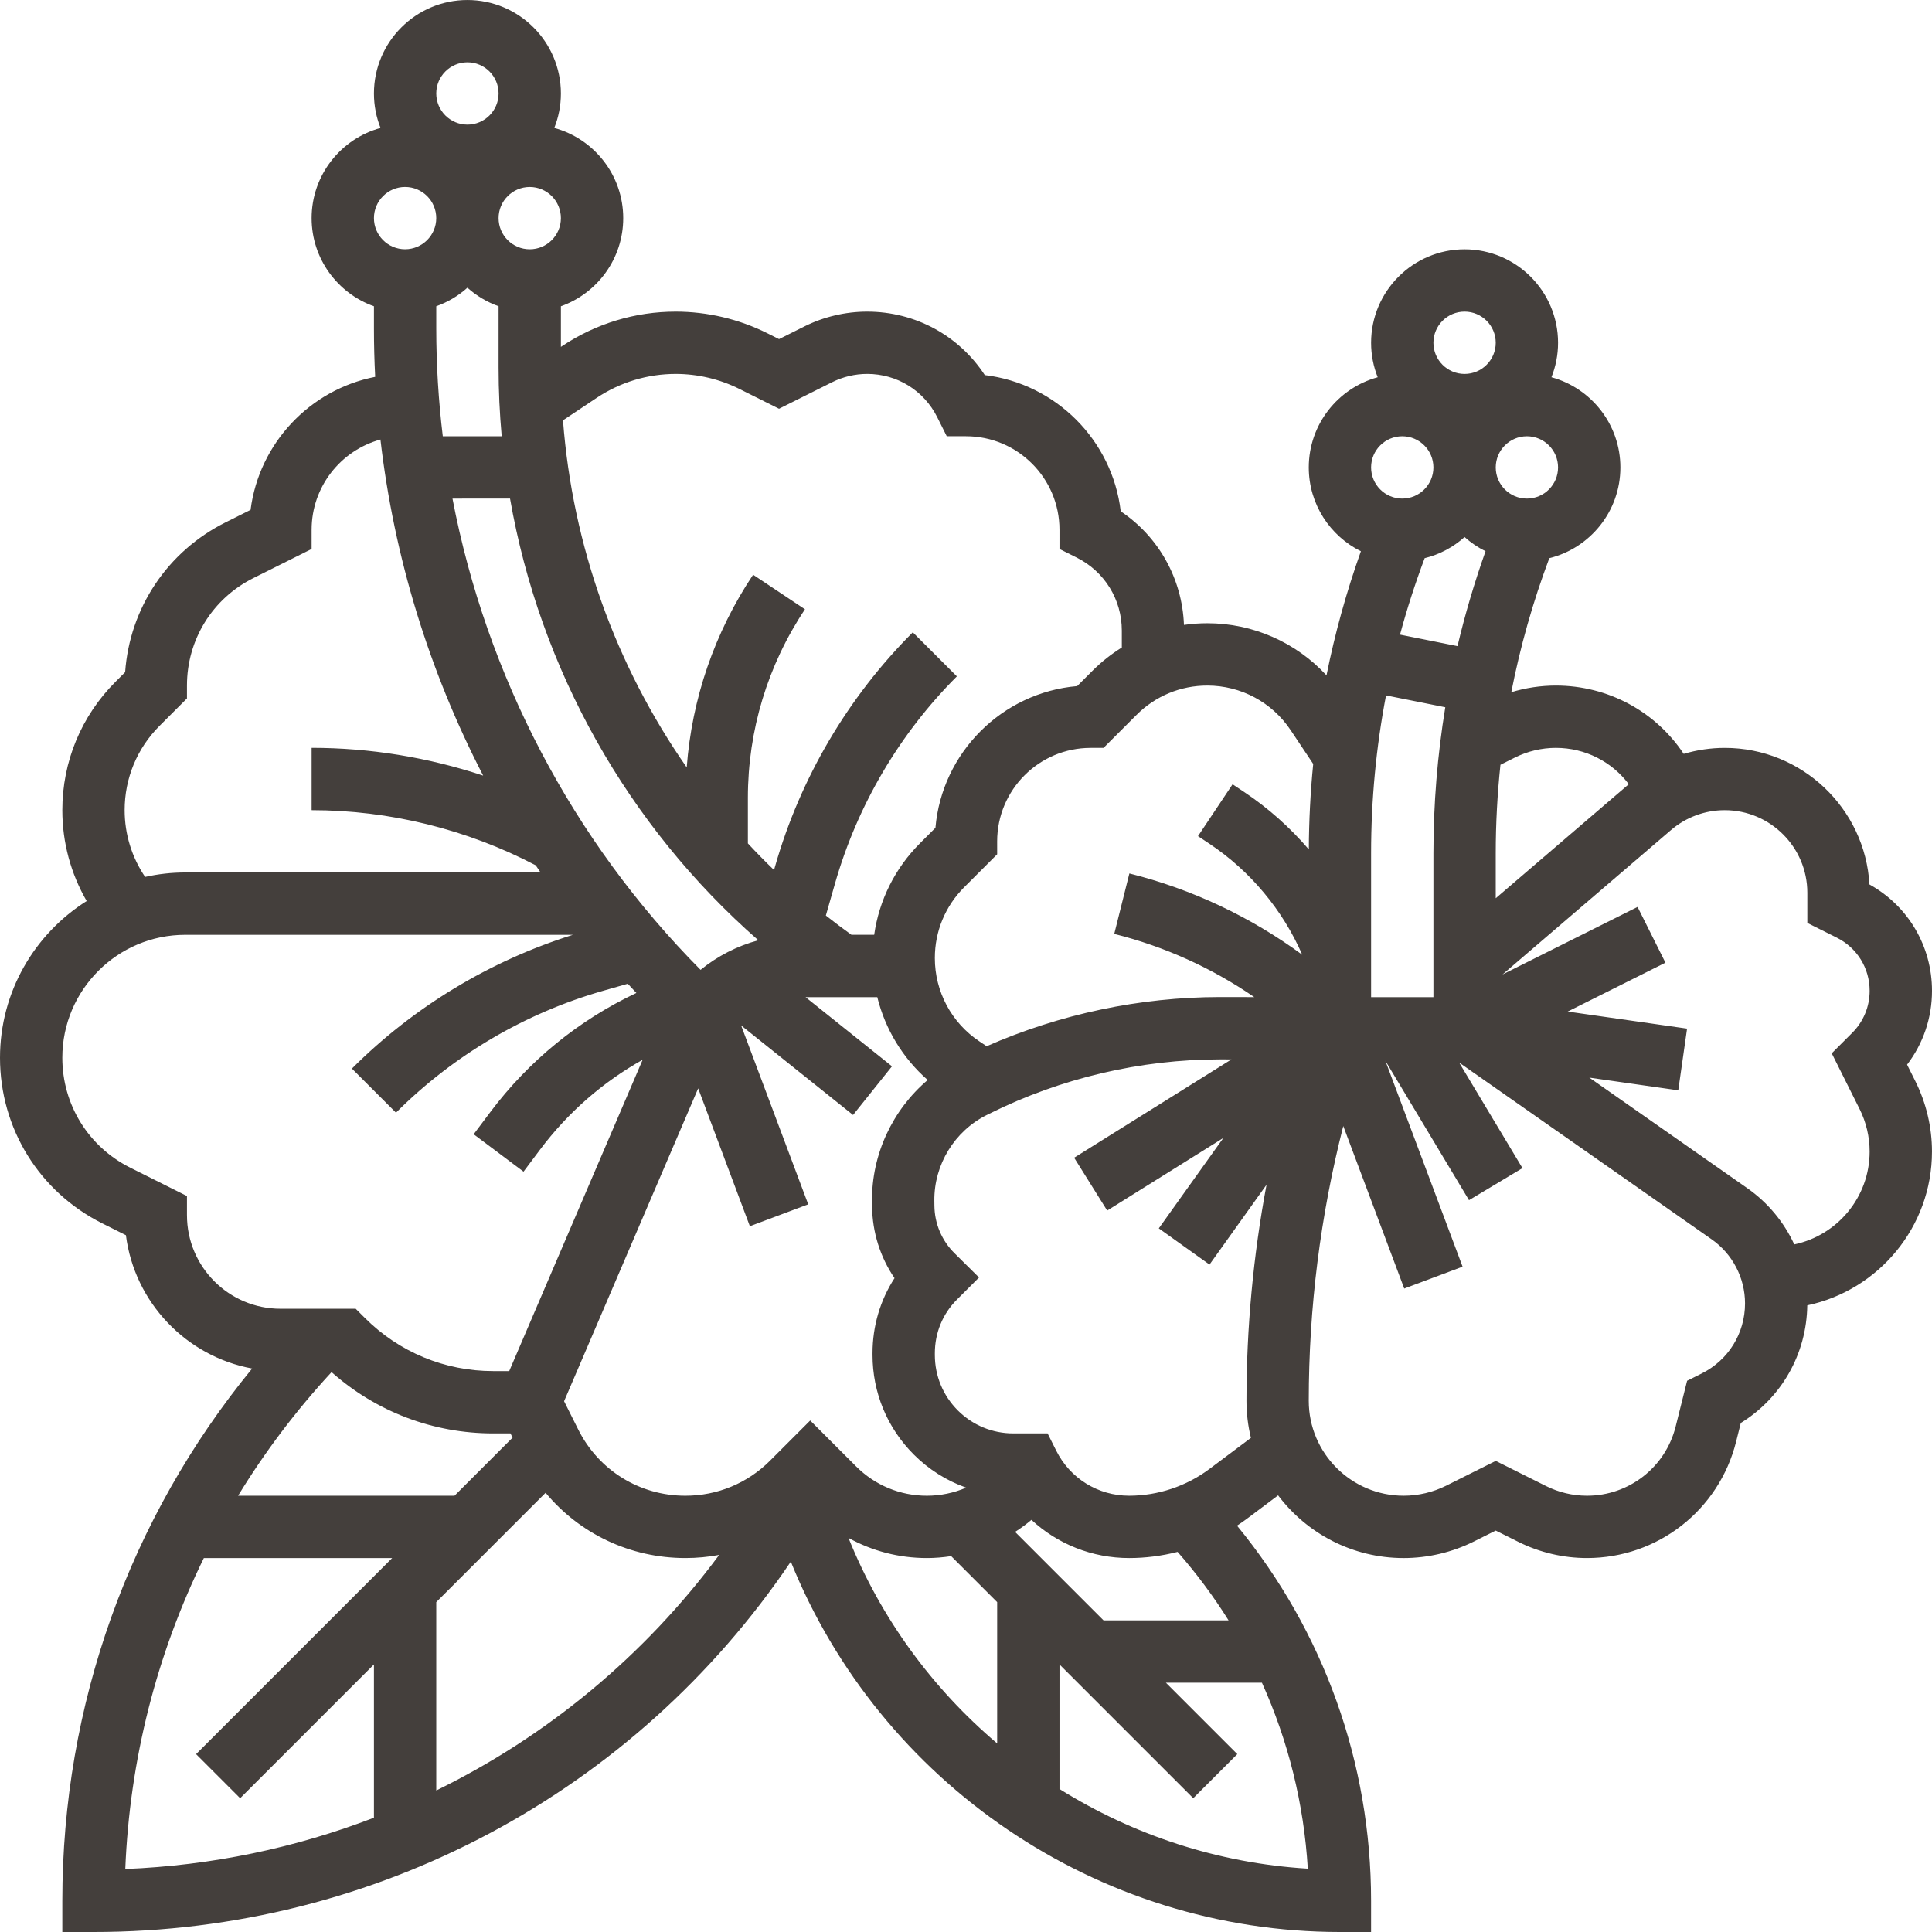 <?xml version="1.0" encoding="UTF-8"?>
<svg width="512pt" height="512pt" version="1.1" viewBox="0 0 512 512" xmlns="http://www.w3.org/2000/svg">
 <path d="m505.4 282.14c4.281-5.594 6.602-12.398 6.602-19.562 0-11.824-6.316-22.5-16.578-28.191-1.148-20.148-17.906-36.188-38.336-36.188-3.715 0-7.375 0.547-10.887 1.586-7.441-11.203-20.016-18.105-33.887-18.105-3.988 0-7.981 0.602-11.805 1.758 2.356-12.055 5.719-23.914 10.074-35.516 10.805-2.668 18.836-12.434 18.836-24.047 0-11.41-7.754-21.035-18.27-23.902 1.129-2.828 1.754-5.906 1.754-9.129 0-13.66-11.113-24.773-24.773-24.773s-24.773 11.113-24.773 24.773c0 3.227 0.625 6.305 1.75 9.133-10.512 2.863-18.266 12.488-18.266 23.898 0 9.727 5.637 18.16 13.812 22.211-3.836 10.777-6.879 21.754-9.117 32.891-8.078-8.738-19.453-13.812-31.574-13.812-2.094 0-4.164 0.152-6.199 0.445-0.473-12.273-6.695-23.359-16.758-30.113-2.234-18.836-17.203-33.824-36.027-36.098-6.844-10.469-18.426-16.812-31.16-16.812-5.754 0-11.52 1.359-16.668 3.934l-6.695 3.348-3.117-1.559c-7.492-3.746-15.879-5.723-24.254-5.723-10.742 0-21.145 3.148-30.086 9.109l-0.352 0.234v-10.766c9.613-3.41 16.516-12.59 16.516-23.355 0-11.41-7.754-21.035-18.27-23.902 1.129-2.824 1.754-5.902 1.754-9.129 0-13.66-11.113-24.773-24.773-24.773s-24.773 11.113-24.773 24.773c0 3.227 0.625 6.305 1.75 9.133-10.512 2.863-18.266 12.492-18.266 23.898 0 10.766 6.906 19.945 16.516 23.355v5.934c0 4.269 0.113 8.527 0.328 12.773-17.293 3.379-30.762 17.586-33.023 35.25l-6.644 3.32c-15.418 7.707-25.371 22.703-26.598 39.691l-2.547 2.547c-9.09 9.09-14.098 21.176-14.098 34.035 0 8.547 2.254 16.812 6.453 24.07-13.785 8.699-22.969 24.062-22.969 41.535 0 18.711 10.398 35.535 27.137 43.906l6.231 3.117c2.277 17.812 15.953 32.105 33.453 35.332-32.551 39.742-50.305 89.191-50.305 141.07v8.258h8.258c74.832 0 143.58-37.051 184.8-98.148 23.668 58.582 81.164 98.148 145.52 98.148h8.258v-8.258c0-36.523-12.543-71.43-35.523-99.43 0.875-0.574 1.742-1.172 2.582-1.801l8.301-6.227c7.609 10.086 19.691 16.617 33.27 16.617 6.434 0 12.879-1.523 18.633-4.398l5.769-2.887 5.965 2.981c5.629 2.816 11.93 4.301 18.219 4.301 18.73 0 34.984-12.691 39.527-30.859l1.234-4.934c10.812-6.672 17.445-18.309 17.621-31.172 18.852-3.977 33.047-20.738 33.047-40.758 0-6.434-1.523-12.879-4.398-18.633zm-103.92-81.387c3.344-1.672 7.094-2.559 10.832-2.559 7.766 0 14.84 3.644 19.332 9.629l-35.258 30.223v-11.898c0-7.879 0.426-15.707 1.246-23.473zm-13.352-58.434c1.664 1.492 3.531 2.762 5.555 3.762-2.941 8.27-5.422 16.66-7.43 25.148l-15.234-3.047c1.844-6.832 4.023-13.59 6.531-20.262 3.996-0.984 7.609-2.938 10.578-5.602zm-5.113 45.109c-2.086 12.742-3.144 25.668-3.144 38.723v38.109h-16.516v-38.109c0-14.141 1.328-28.129 3.957-41.863zm21.629-55.297c-4.555 0-8.258-3.703-8.258-8.258 0-4.555 3.703-8.258 8.258-8.258 4.555 0 8.258 3.703 8.258 8.258 0 4.555-3.703 8.258-8.258 8.258zm-16.516-49.547c4.555 0 8.258 3.703 8.258 8.258 0 4.555-3.703 8.258-8.258 8.258-4.555 0-8.258-3.703-8.258-8.258 0-4.555 3.703-8.258 8.258-8.258zm-16.516 33.031c4.555 0 8.258 3.703 8.258 8.258 0 4.555-3.703 8.258-8.258 8.258-4.555 0-8.258-3.703-8.258-8.258 0-4.555 3.703-8.258 8.258-8.258zm-29.574 77.879 5.977 8.961c-0.742 7.5-1.129 15.055-1.16 22.652-4.988-5.812-10.75-10.965-17.16-15.234l-3.047-2.031-9.164 13.742 3.047 2.031c10.824 7.215 19.391 17.516 24.578 29.402-13.684-10.043-29.227-17.395-45.812-21.543l-4.008 16.023c13.324 3.332 25.879 9.027 37.109 16.746-2.832-0.004-5.773-0.008-8.73-0.016h-0.324c-21.207 0-42.438 4.496-61.867 13.031l-1.922-1.281c-7.394-4.934-11.812-13.188-11.812-22.082 0-7.09 2.762-13.75 7.773-18.762l8.746-8.746-0.004-3.418c0-13.66 11.113-24.773 24.773-24.773h3.418l8.746-8.746c5.012-5.012 11.676-7.773 18.762-7.773 8.895 0 17.148 4.418 22.082 11.816zm-110.93 126.2c0.078 6.887 2.156 13.453 5.953 19.027-3.797 5.859-5.832 12.715-5.832 19.898v0.453c0 9.965 3.883 19.336 10.926 26.383 3.988 3.992 8.727 6.957 13.891 8.789-3.254 1.391-6.789 2.141-10.406 2.141-7.086 0-13.75-2.762-18.762-7.773l-12.164-12.164-10.641 10.641c-5.996 5.996-13.965 9.297-22.445 9.297-12.102 0-22.98-6.723-28.391-17.547l-3.75-7.496 35.535-82.914 13.699 36.531 15.465-5.797-17.781-47.414 29.664 23.73 10.316-12.898-22.906-18.324h19.012c2.094 8.477 6.731 16.137 13.352 21.953-9.297 7.914-14.891 19.719-14.75 32.18zm-110.66 76.691h-57.355c7.09-11.613 15.363-22.586 24.773-32.758 11.832 10.496 26.895 16.242 42.844 16.242h4.57l0.559 1.121zm3.422-320.14c2.383 2.137 5.184 3.816 8.258 4.91v16.23c0 6.113 0.281 12.191 0.828 18.223h-15.613c-1.137-9.43-1.73-18.949-1.73-28.52v-5.934c3.074-1.09 5.875-2.773 8.258-4.91zm11.293 55.879c7.914 45.23 31.094 86.633 65.797 117.06-5.629 1.516-10.832 4.195-15.301 7.836-33.93-34.203-56.762-77.957-65.746-124.89zm43.918-33.031c5.824 0 11.66 1.379 16.867 3.981l10.504 5.25 14.086-7.043c2.867-1.434 6.074-2.191 9.277-2.191 7.91 0 15.02 4.394 18.559 11.469l2.523 5.047 5.102 0.004c13.66 0 24.773 11.113 24.773 24.773v5.102l4.566 2.281c7.371 3.688 11.953 11.098 11.953 19.336v4.496c-2.785 1.73-5.394 3.785-7.773 6.164l-4.059 4.059c-19.926 1.715-35.848 17.641-37.562 37.562l-4.059 4.059c-6.664 6.664-10.867 15.125-12.172 24.289h-6.027c-2.301-1.656-4.57-3.352-6.781-5.106l2.426-8.488c5.914-20.691 17.082-39.672 32.297-54.891l-11.68-11.68c-17.195 17.199-29.82 38.648-36.5 62.031l-0.277 0.973c-2.375-2.297-4.691-4.644-6.93-7.059v-12.074c0-17.844 5.231-35.121 15.129-49.969l-13.742-9.16c-10.215 15.32-16.227 32.828-17.598 51.062-18.777-26.945-30.254-58.668-32.785-91.977l8.961-5.977c6.215-4.133 13.449-6.324 20.922-6.324zm-38.695-33.031c-4.555 0-8.258-3.703-8.258-8.258 0-4.555 3.703-8.258 8.258-8.258 4.555 0 8.258 3.703 8.258 8.258 0 4.551-3.703 8.258-8.258 8.258zm-16.516-49.551c4.555 0 8.258 3.703 8.258 8.258 0 4.555-3.703 8.258-8.258 8.258-4.555 0-8.258-3.703-8.258-8.258 0-4.551 3.703-8.258 8.258-8.258zm-16.516 33.031c4.555 0 8.258 3.703 8.258 8.258 0 4.555-3.703 8.258-8.258 8.258-4.555 0-8.258-3.703-8.258-8.258 0-4.551 3.703-8.258 8.258-8.258zm-74.324 165.16c0-8.445 3.289-16.387 9.262-22.355l7.254-7.258v-3.422c0-12.133 6.742-23.043 17.594-28.469l15.441-7.715v-5.106c0-11.398 7.742-21.02 18.238-23.895 3.613 31.168 12.91 61.371 27.223 89.059-14.629-4.836-30.008-7.356-45.461-7.356v16.516c20.629 0 41.113 5.055 59.387 14.613 0.422 0.641 0.863 1.27 1.289 1.902h-94.168c-3.652 0-7.211 0.414-10.637 1.176-3.519-5.195-5.422-11.328-5.422-17.691zm16.516 107.36v-5.102l-15.027-7.512c-11.105-5.559-18.004-16.723-18.004-29.141 0-17.957 14.613-32.57 32.574-32.57h102.74c-22.035 6.906-42.227 19.105-58.57 35.449l11.68 11.68c15.215-15.219 34.199-26.387 54.891-32.297l6.539-1.867c0.75 0.824 1.516 1.629 2.277 2.441-15.27 7.207-28.52 17.977-38.773 31.652l-4.348 5.793 13.215 9.91 4.344-5.793c7.394-9.859 16.641-17.934 27.219-23.855l-35.359 82.5h-4.231c-12.855 0-24.941-5.008-34.035-14.098l-2.418-2.418h-19.934c-13.66 0-24.777-11.117-24.777-24.773zm4.477 90.836h49.91l-51.969 51.969 11.68 11.68 35.453-35.453v40.621c-20.762 7.988-42.969 12.672-65.895 13.594 1.16-28.941 8.309-56.91 20.82-82.41zm61.59 61.598v-49.918l28.977-28.977c9.031 10.867 22.449 17.297 37.035 17.297 3.039 0 6.035-0.281 8.961-0.828-19.844 26.785-45.617 48.062-74.973 62.426zm109.24-66.938c6.293 3.481 13.395 5.34 20.785 5.34 2.168 0 4.316-0.184 6.434-0.508l12.188 12.188v37.449c-17.09-14.488-30.777-33.055-39.406-54.469zm55.922 66.543v-33.008l35.449 35.449 11.68-11.68-18.934-18.934h25.453c6.977 15.434 11.129 32.102 12.16 49.289-23.809-1.445-46.332-8.941-65.809-21.117zm44.809-44.688h-33.129l-23.445-23.445c1.508-0.973 2.957-2.035 4.336-3.191 6.91 6.414 16.062 10.121 25.895 10.121 4.332 0 8.648-0.562 12.836-1.633 5.016 5.723 9.527 11.789 13.508 18.148zm-5.078-40.121c-6.094 4.57-13.648 7.09-21.266 7.09-8.242 0-15.652-4.582-19.336-11.953l-2.281-4.562h-9.086c-5.551 0-10.773-2.164-14.703-6.09-3.926-3.93-6.09-9.152-6.09-14.707v-0.453c0-5.391 2.074-10.434 5.84-14.199l5.871-5.871-6.473-6.406c-3.402-3.363-5.305-7.852-5.356-12.637l-0.016-1.285c-0.105-9.559 5.352-18.484 13.895-22.738l0.75-0.371c18.883-9.402 40.004-14.367 61.094-14.367h0.289c0.906 0.004 1.812 0.004 2.715 0.004l-41.691 26.059 8.754 14.004 30.789-19.242-17.113 23.957 13.441 9.598 15.113-21.16c-3.531 18.84-5.32 37.992-5.32 57.277 0 3.379 0.414 6.664 1.18 9.812zm130.48-25.312-3.883 1.938-3.031 12.113c-2.699 10.805-12.363 18.352-23.504 18.352-3.742 0-7.488-0.883-10.832-2.559l-13.352-6.672-13.156 6.578c-3.473 1.734-7.363 2.652-11.246 2.652-13.867 0-25.145-11.281-25.145-25.145 0-24.641 3.082-49.055 9.148-72.828l16.152 43.07 15.465-5.797-20.465-54.57 22.168 36.945 14.164-8.496-16.781-27.973 66.914 46.84c5.543 3.879 8.852 10.234 8.852 17-0.004 7.902-4.402 15.016-11.469 18.551zm41.84-70.055c1.734 3.473 2.652 7.363 2.652 11.246 0 12.094-8.582 22.219-19.973 24.609-2.727-5.891-6.973-11.062-12.438-14.891l-41.879-29.312 23.57 3.367 2.336-16.352-31.637-4.519 25.902-12.953-7.387-14.773-35.793 17.898 44.652-38.273c3.965-3.398 9.02-5.269 14.242-5.269 12.074 0.004 21.891 9.82 21.891 21.887v7.996l7.812 3.906c5.367 2.684 8.703 8.078 8.703 14.078 0 4.203-1.637 8.156-4.609 11.129l-5.438 5.438z" fill="#443f3c"/>
</svg>

